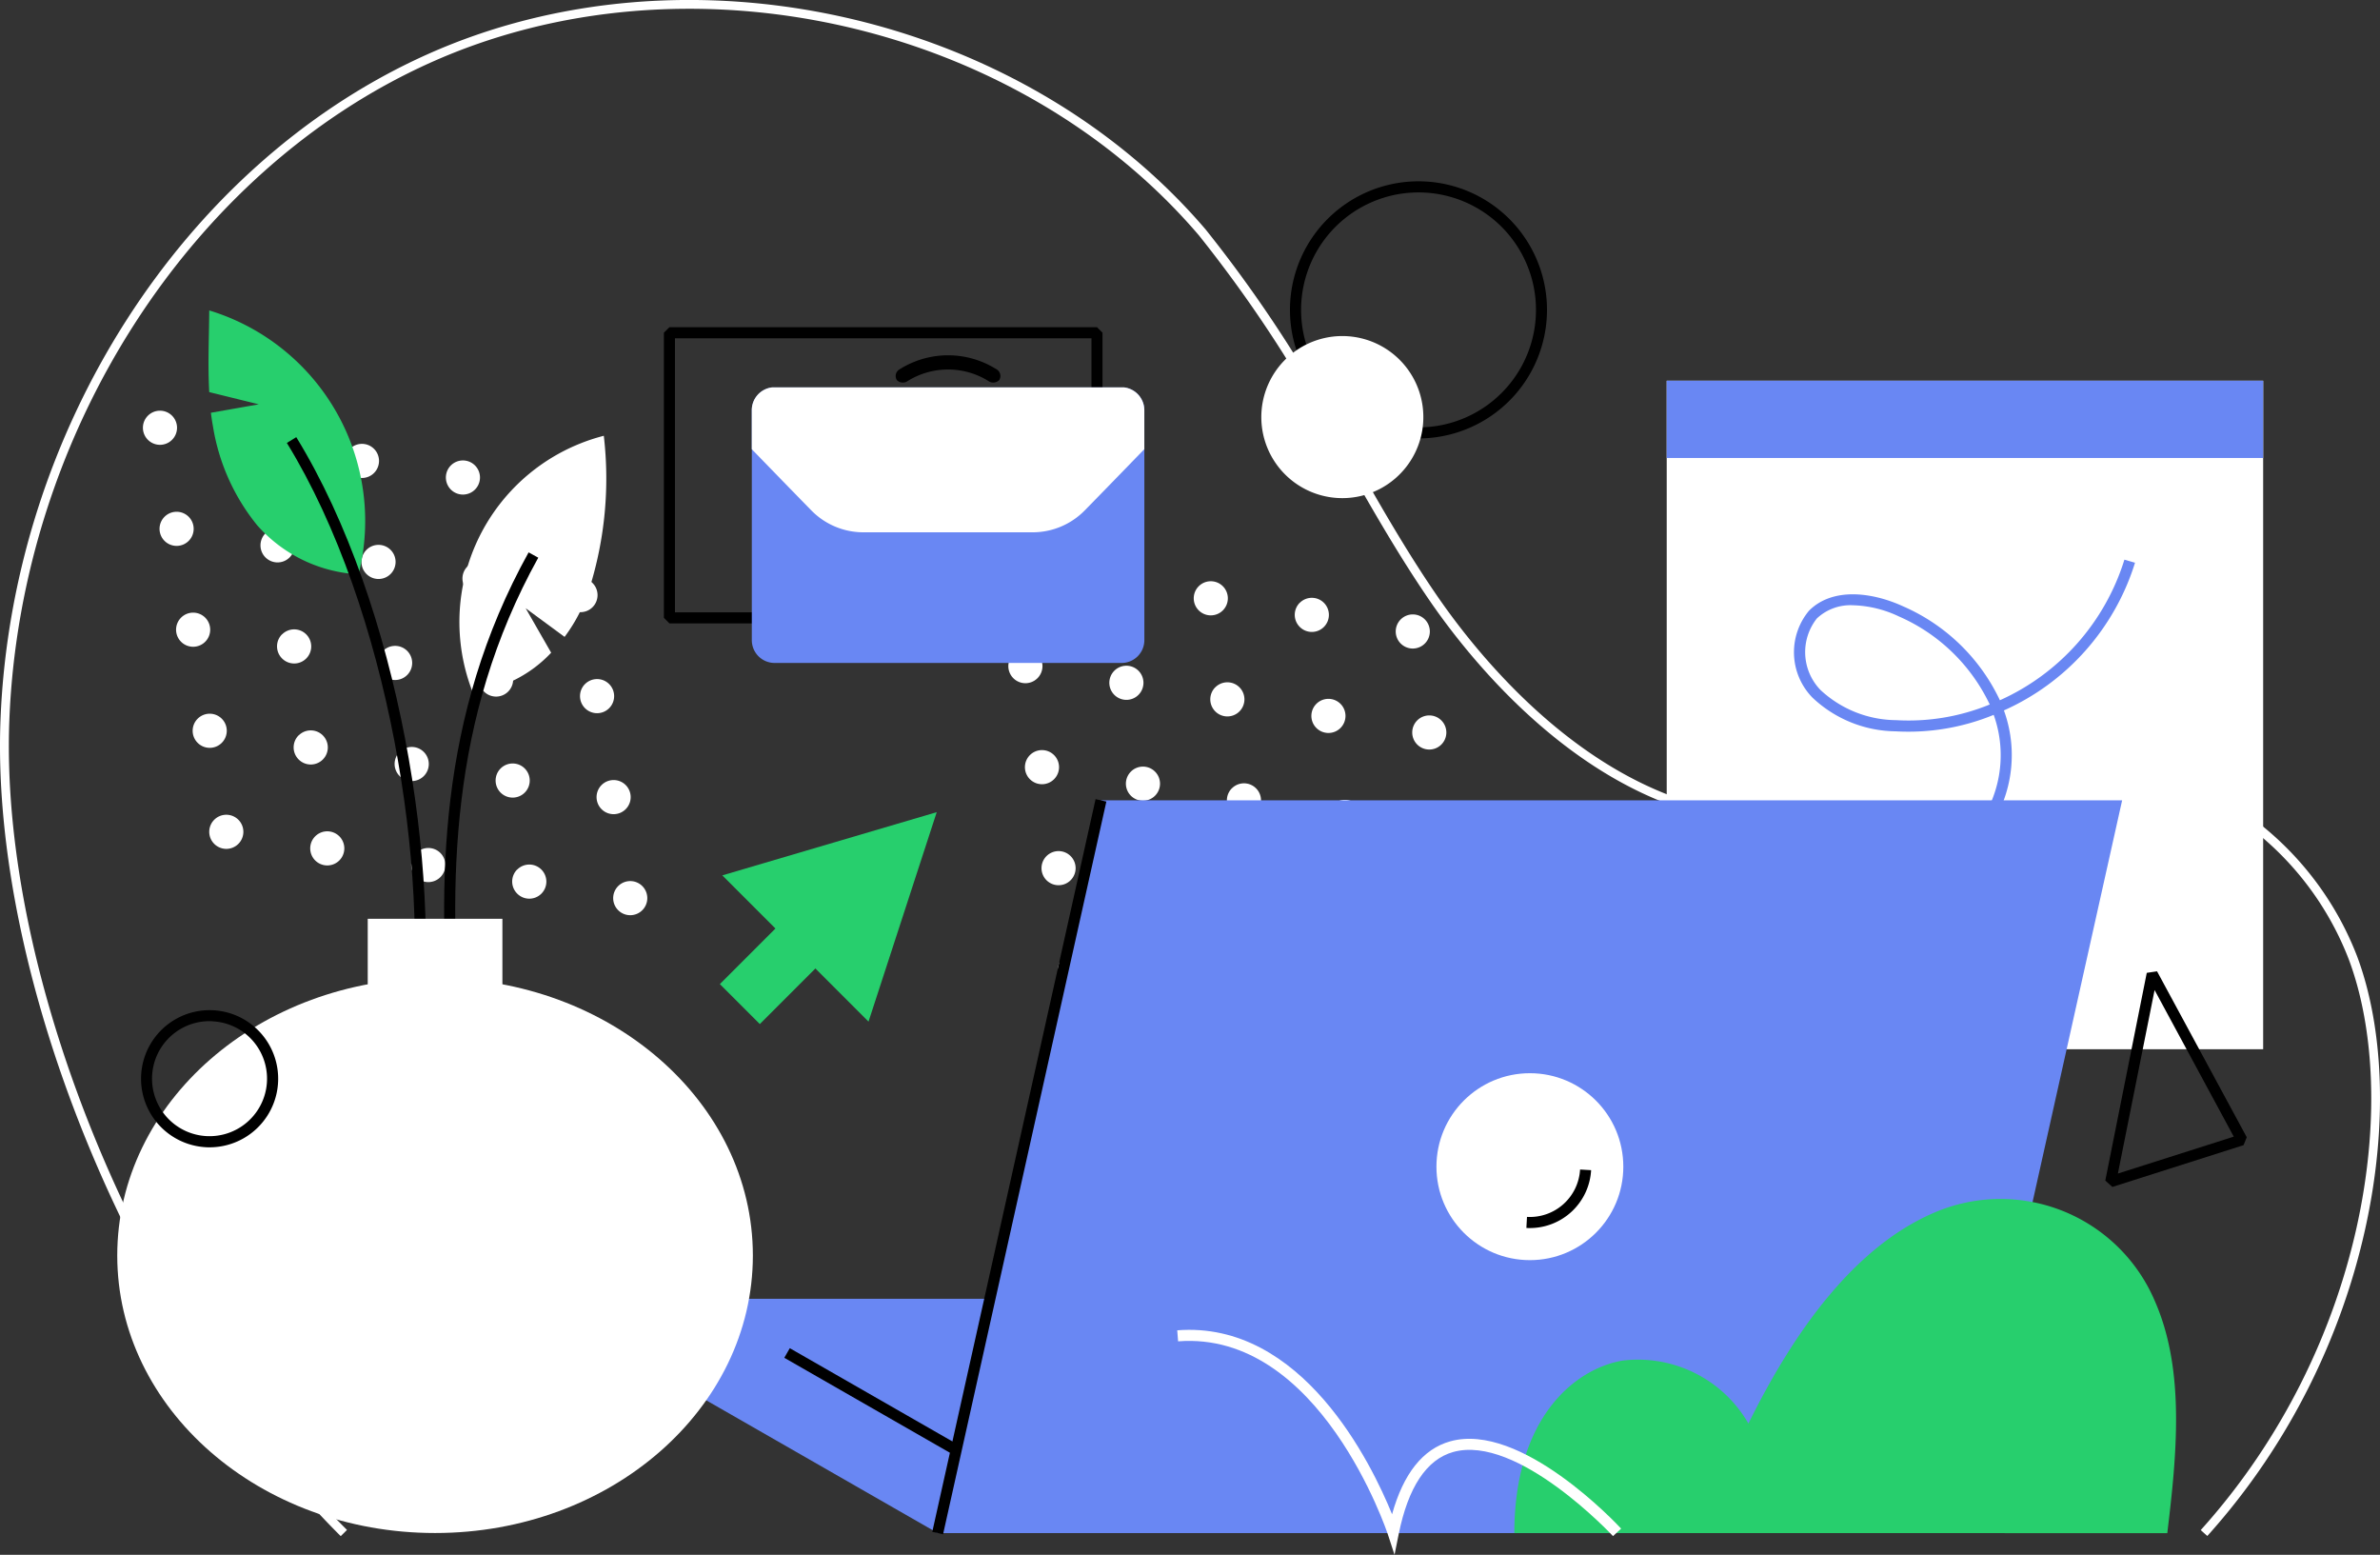 <svg xmlns="http://www.w3.org/2000/svg" viewBox="0 0 134.515 87.854"><rect x="0" y="0" width="134.515" height="87.854" fill="#333333" stroke="none"/><title>Business-Client</title><path d="M31.191,27.237a.964.964,0,1,1,0,1.363A.964.964,0,0,1,31.191,27.237ZM19.776,25.363a.964.964,0,1,1,0,1.363A.964.964,0,0,1,19.776,25.363Zm6.644,6.645a.964.964,0,1,1,0,1.363A.963.963,0,0,1,26.42,32.008ZM25.482,26.3a.964.964,0,1,1,0,1.363A.966.966,0,0,1,25.482,26.3Zm7.583,12.353a.964.964,0,1,1,0,1.364A.964.964,0,0,1,33.065,38.652Zm-.938-5.708a.964.964,0,1,1,0,1.363A.964.964,0,0,1,32.127,32.944ZM8.36,23.489a.964.964,0,1,1,0,1.363A.963.963,0,0,1,8.36,23.489Zm6.645,6.645a.964.964,0,1,1,0,1.363A.963.963,0,0,1,15.005,30.134Zm-.938-5.709a.964.964,0,1,1,0,1.363A.964.964,0,0,1,14.067,24.425ZM21.65,36.778a.964.964,0,1,1,0,1.363A.964.964,0,0,1,21.65,36.778Zm-.938-5.708a.964.964,0,1,1,0,1.363A.964.964,0,0,1,20.712,31.07Zm7.582,12.353a.964.964,0,1,1,0,1.363A.964.964,0,0,1,28.294,43.423Zm-.937-5.708a.964.964,0,1,1,0,1.363A.963.963,0,0,1,27.357,37.715Zm7.582,12.353a.964.964,0,1,1,0,1.363A.963.963,0,0,1,34.939,50.068ZM34,44.359a.964.964,0,1,1,0,1.364A.964.964,0,0,1,34,44.359ZM10.234,34.9a.964.964,0,1,1,0,1.363A.964.964,0,0,1,10.234,34.9ZM9.3,29.2a.964.964,0,1,1,0,1.363A.963.963,0,0,1,9.3,29.2Zm7.582,12.353a.964.964,0,1,1,0,1.363A.964.964,0,0,1,16.879,41.549Zm-.938-5.708a.964.964,0,1,1,0,1.363A.963.963,0,0,1,15.941,35.841Zm7.583,12.353a.964.964,0,1,1,0,1.363A.963.963,0,0,1,23.524,48.194Zm-.938-5.709a.964.964,0,1,1,0,1.363A.964.964,0,0,1,22.586,42.485Zm6.645,6.645a.964.964,0,1,1,0,1.363A.964.964,0,0,1,29.231,49.13ZM12.109,46.32a.964.964,0,1,1,0,1.363A.963.963,0,0,1,12.109,46.32Zm-.938-5.709a.964.964,0,1,1,0,1.363A.964.964,0,0,1,11.171,40.611Zm6.644,6.645a.964.964,0,1,1,0,1.363A.966.966,0,0,1,17.815,47.256Z" fill="#fff"/><path d="M79.167,35a.964.964,0,1,1,0,1.363A.964.964,0,0,1,79.167,35ZM67.751,33.126a.964.964,0,1,1,0,1.363A.964.964,0,0,1,67.751,33.126ZM74.4,39.771a.964.964,0,1,1,0,1.363A.963.963,0,0,1,74.4,39.771Zm-.938-5.709a.964.964,0,1,1,0,1.363A.964.964,0,0,1,73.458,34.062Zm7.583,12.353a.964.964,0,1,1,0,1.364A.964.964,0,0,1,81.041,46.415ZM80.1,40.707a.964.964,0,1,1,0,1.363A.964.964,0,0,1,80.1,40.707ZM56.336,31.252a.964.964,0,1,1,0,1.363A.963.963,0,0,1,56.336,31.252ZM62.981,37.9a.964.964,0,1,1,0,1.363A.963.963,0,0,1,62.981,37.9Zm-.938-5.709a.964.964,0,1,1,0,1.363A.964.964,0,0,1,62.043,32.188Zm7.583,12.353a.964.964,0,1,1,0,1.363A.964.964,0,0,1,69.626,44.541Zm-.938-5.708a.964.964,0,1,1,0,1.363A.964.964,0,0,1,68.688,38.833ZM76.27,51.186a.964.964,0,1,1,0,1.363A.964.964,0,0,1,76.27,51.186Zm-.937-5.708a.964.964,0,1,1,0,1.363A.963.963,0,0,1,75.333,45.478Zm7.582,12.353a.964.964,0,1,1,0,1.363A.963.963,0,0,1,82.915,57.831Zm-.938-5.709a.964.964,0,1,1,0,1.364A.964.964,0,0,1,81.977,52.122ZM58.21,42.667a.964.964,0,1,1,0,1.363A.964.964,0,0,1,58.21,42.667Zm-.937-5.708a.964.964,0,1,1,0,1.363A.963.963,0,0,1,57.273,36.959Zm7.582,12.353a.964.964,0,1,1,0,1.363A.964.964,0,0,1,64.855,49.312ZM63.917,43.6a.964.964,0,1,1,0,1.363A.963.963,0,0,1,63.917,43.6ZM71.5,55.957a.964.964,0,1,1,0,1.363A.963.963,0,0,1,71.5,55.957Zm-.938-5.709a.964.964,0,1,1,0,1.363A.964.964,0,0,1,70.562,50.248Zm6.645,6.645a.964.964,0,1,1,0,1.363A.964.964,0,0,1,77.207,56.893Zm-17.123-2.81a.964.964,0,1,1,0,1.363A.963.963,0,0,1,60.084,54.083Zm-.937-5.709a.964.964,0,1,1,0,1.363A.964.964,0,0,1,59.147,48.374Zm6.644,6.645a.964.964,0,1,1,0,1.363A.964.964,0,0,1,65.791,55.019Z" fill="#fff"/><path d="M19.258,86.8C7.7,75.278-.562,55.429.03,40.63.68,24.356,10.358,9.27,24.111,3.09,38.77-3.5,57.7.747,68.137,12.961A75.346,75.346,0,0,1,76.1,25.175c1.614,2.866,3.283,5.828,5.174,8.566C83.93,37.584,91.167,46.5,101.05,46.064a31.565,31.565,0,0,0,7.712-1.648,30.112,30.112,0,0,1,8.272-1.678,17.644,17.644,0,0,1,16.182,11.285c3,8,1.054,22.2-8.462,32.768l-.371-.334c9.383-10.42,11.313-24.395,8.365-32.255a17.141,17.141,0,0,0-15.716-10.964,29.752,29.752,0,0,0-8.126,1.657,31.99,31.99,0,0,1-7.835,1.669c-.23.01-.461.014-.687.015-9.775,0-16.88-8.731-19.522-12.554-1.9-2.756-3.578-5.73-5.2-8.6a74.969,74.969,0,0,0-7.907-12.133C57.455,1.234,38.78-2.955,24.316,3.546,10.732,9.65,1.173,24.561.53,40.649c-.588,14.675,7.616,34.364,19.081,45.8Z" fill="#fff"/><path d="M80.179,24.773a7.264,7.264,0,1,1,6.89-9.541h0a7.264,7.264,0,0,1-6.892,9.541Zm-.011-13.9a6.638,6.638,0,1,0,6.31,4.559,6.639,6.639,0,0,0-6.31-4.559Z"/><rect x="94.201" y="21.514" width="33.71" height="37.773" fill="#fff"/><rect x="94.201" y="21.514" width="33.71" height="4.364" fill="#6987f3"/><path d="M107.581,49.316a5.091,5.091,0,0,1-3.038-.947l.372-.5a5.143,5.143,0,0,0,6.609-.884,6.763,6.763,0,0,0,1.157-6.592,12.694,12.694,0,0,1-5.555.93,6.95,6.95,0,0,1-4.69-1.906,3.667,3.667,0,0,1-.192-4.91c1.363-1.367,3.649-1.02,5.334-.239a10.826,10.826,0,0,1,5.454,5.3,12.9,12.9,0,0,0,7.037-7.944l.6.173a13.54,13.54,0,0,1-7.41,8.345,7.4,7.4,0,0,1-1.268,7.259A5.994,5.994,0,0,1,107.581,49.316ZM104.72,34.2a2.777,2.777,0,0,0-2.033.745,3.072,3.072,0,0,0,.21,4.047,6.346,6.346,0,0,0,4.27,1.7,12.083,12.083,0,0,0,5.291-.885,10.2,10.2,0,0,0-5.143-4.979A6.419,6.419,0,0,0,104.72,34.2Z" fill="#6987f3"/><path d="M80.216,22.134A4.579,4.579,0,1,0,77.3,27.917h0A4.58,4.58,0,0,0,80.216,22.134Z" fill="#fff"/><path d="M119.389,67.068l-.4-.359,2.344-11.738.581-.087,5.07,9.376-.18.447Zm2.386-11.125L119.7,66.312l6.55-2.086Z"/><polygon points="87.621 73.387 29.908 73.387 52.993 86.623 110.707 86.623 87.621 73.387" fill="#6987f3"/><rect x="48.949" y="73.682" width="0.625" height="11.016" transform="translate(-43.94 82.538) rotate(-60.173)"/><polygon points="119.941 45.223 62.227 45.223 52.993 86.623 110.707 86.623 119.941 45.223" fill="#6987f3"/><rect x="36.402" y="65.611" width="42.417" height="0.625" transform="translate(-19.268 107.811) rotate(-77.433)"/><circle cx="86.467" cy="65.923" r="5.281" fill="#fff"/><path d="M86.469,69.391c-.066,0-.133,0-.2-.006l.035-.624a2.844,2.844,0,0,0,3-2.677h0l.624.036A3.467,3.467,0,0,1,86.469,69.391Z"/><path d="M34.127,24.632A20.757,20.757,0,0,1,33.3,33.3a9.218,9.218,0,0,1-1.39,2.687l-2.2-1.619,1.441,2.513a7.24,7.24,0,0,1-4.431,2.242,10.861,10.861,0,0,1,6.129-14.085,10.644,10.644,0,0,1,1.282-.415Z" fill="#fff"/><path d="M11.826,22.156l2.8.69-2.706.477c.033.269.072.532.12.786a11.8,11.8,0,0,0,2.5,5.576,8.193,8.193,0,0,0,5.729,2.766,12.434,12.434,0,0,0-8.443-14.91C11.817,18.974,11.74,20.611,11.826,22.156Z" fill="#27cf6d"/><path d="M25.441,58.765c-.73-8.845-.7-18.3,4.435-27.553l.546.3c-5.052,9.1-5.08,18.452-4.358,27.2Z"/><path d="M23.794,58.359l-.62-.078C24.294,49.334,22,34.45,16.213,25.028l.532-.327C22.6,34.24,24.927,49.305,23.794,58.359Z"/><ellipse cx="24.589" cy="70.944" rx="17.962" ry="15.679" fill="#fff"/><rect x="20.784" y="51.916" width="7.611" height="6.85" fill="#fff"/><polygon points="52.943 45.891 49.088 57.726 40.824 49.463 52.943 45.891" fill="#27cf6d"/><rect x="40.818" y="52.731" width="6.811" height="3.193" transform="translate(-25.463 47.183) rotate(-45)" fill="#27cf6d"/><path d="M85.587,86.624c.012-6.551,3.434-9.264,6.085-9.739a7.2,7.2,0,0,1,7.148,3.553c2.531-5.136,5.934-9.942,10.459-11.9a9.478,9.478,0,0,1,12.477,4.9c.029.067.058.135.086.2,1.66,3.891,1.178,8.622.651,12.993" fill="#27cf6d"/><path d="M78.817,87.854l-.369-1.13c-.037-.115-3.846-11.554-11.863-10.932l-.049-.623c7.062-.551,10.986,7.548,12.142,10.394.642-2.3,1.743-3.687,3.282-4.119,4-1.124,9.436,4.682,9.664,4.93l-.458.424c-.054-.058-5.4-5.773-9.038-4.752-1.5.423-2.54,1.985-3.076,4.644Z" fill="#fff"/><path d="M62,35.224H37.835l-.312-.313V18.8l.312-.313H62l.313.313v16.11ZM38.148,34.6H61.689V19.116H38.148Z"/><path d="M11.852,64.829c-.08,0-.159,0-.238-.007a3.875,3.875,0,1,1,.238.007Zm-.01-7.129A3.25,3.25,0,1,0,14.28,58.8h0a3.23,3.23,0,0,0-2.238-1.088C11.975,57.7,11.908,57.7,11.842,57.7Z"/><path d="M43.778,37.46a1.288,1.288,0,0,1-1.286-1.29V23.185a1.3,1.3,0,0,1,1.143-1.292h19.9a1.3,1.3,0,0,1,1.143,1.292V36.168a1.288,1.288,0,0,1-1.284,1.292H43.778Z" fill="#6987f3"/><path d="M48.8,30.078a4.118,4.118,0,0,1-2.946-1.239c-1.526-1.559-3.365-3.458-3.365-3.458v-2.2a1.3,1.3,0,0,1,1.143-1.292h19.9a1.3,1.3,0,0,1,1.143,1.292v2.2s-1.839,1.9-3.365,3.458a4.125,4.125,0,0,1-2.942,1.239Z" fill="#fff"/><path d="M53.584,20.879a4.306,4.306,0,0,0-2.289.655.472.472,0,0,1-.61-.063h0a.437.437,0,0,1,.151-.6.39.39,0,0,1,.035-.019,5.129,5.129,0,0,1,5.426,0,.438.438,0,0,1,.2.585c-.005.011-.011.022-.017.033h0a.472.472,0,0,1-.61.063A4.311,4.311,0,0,0,53.584,20.879Z"/></svg>